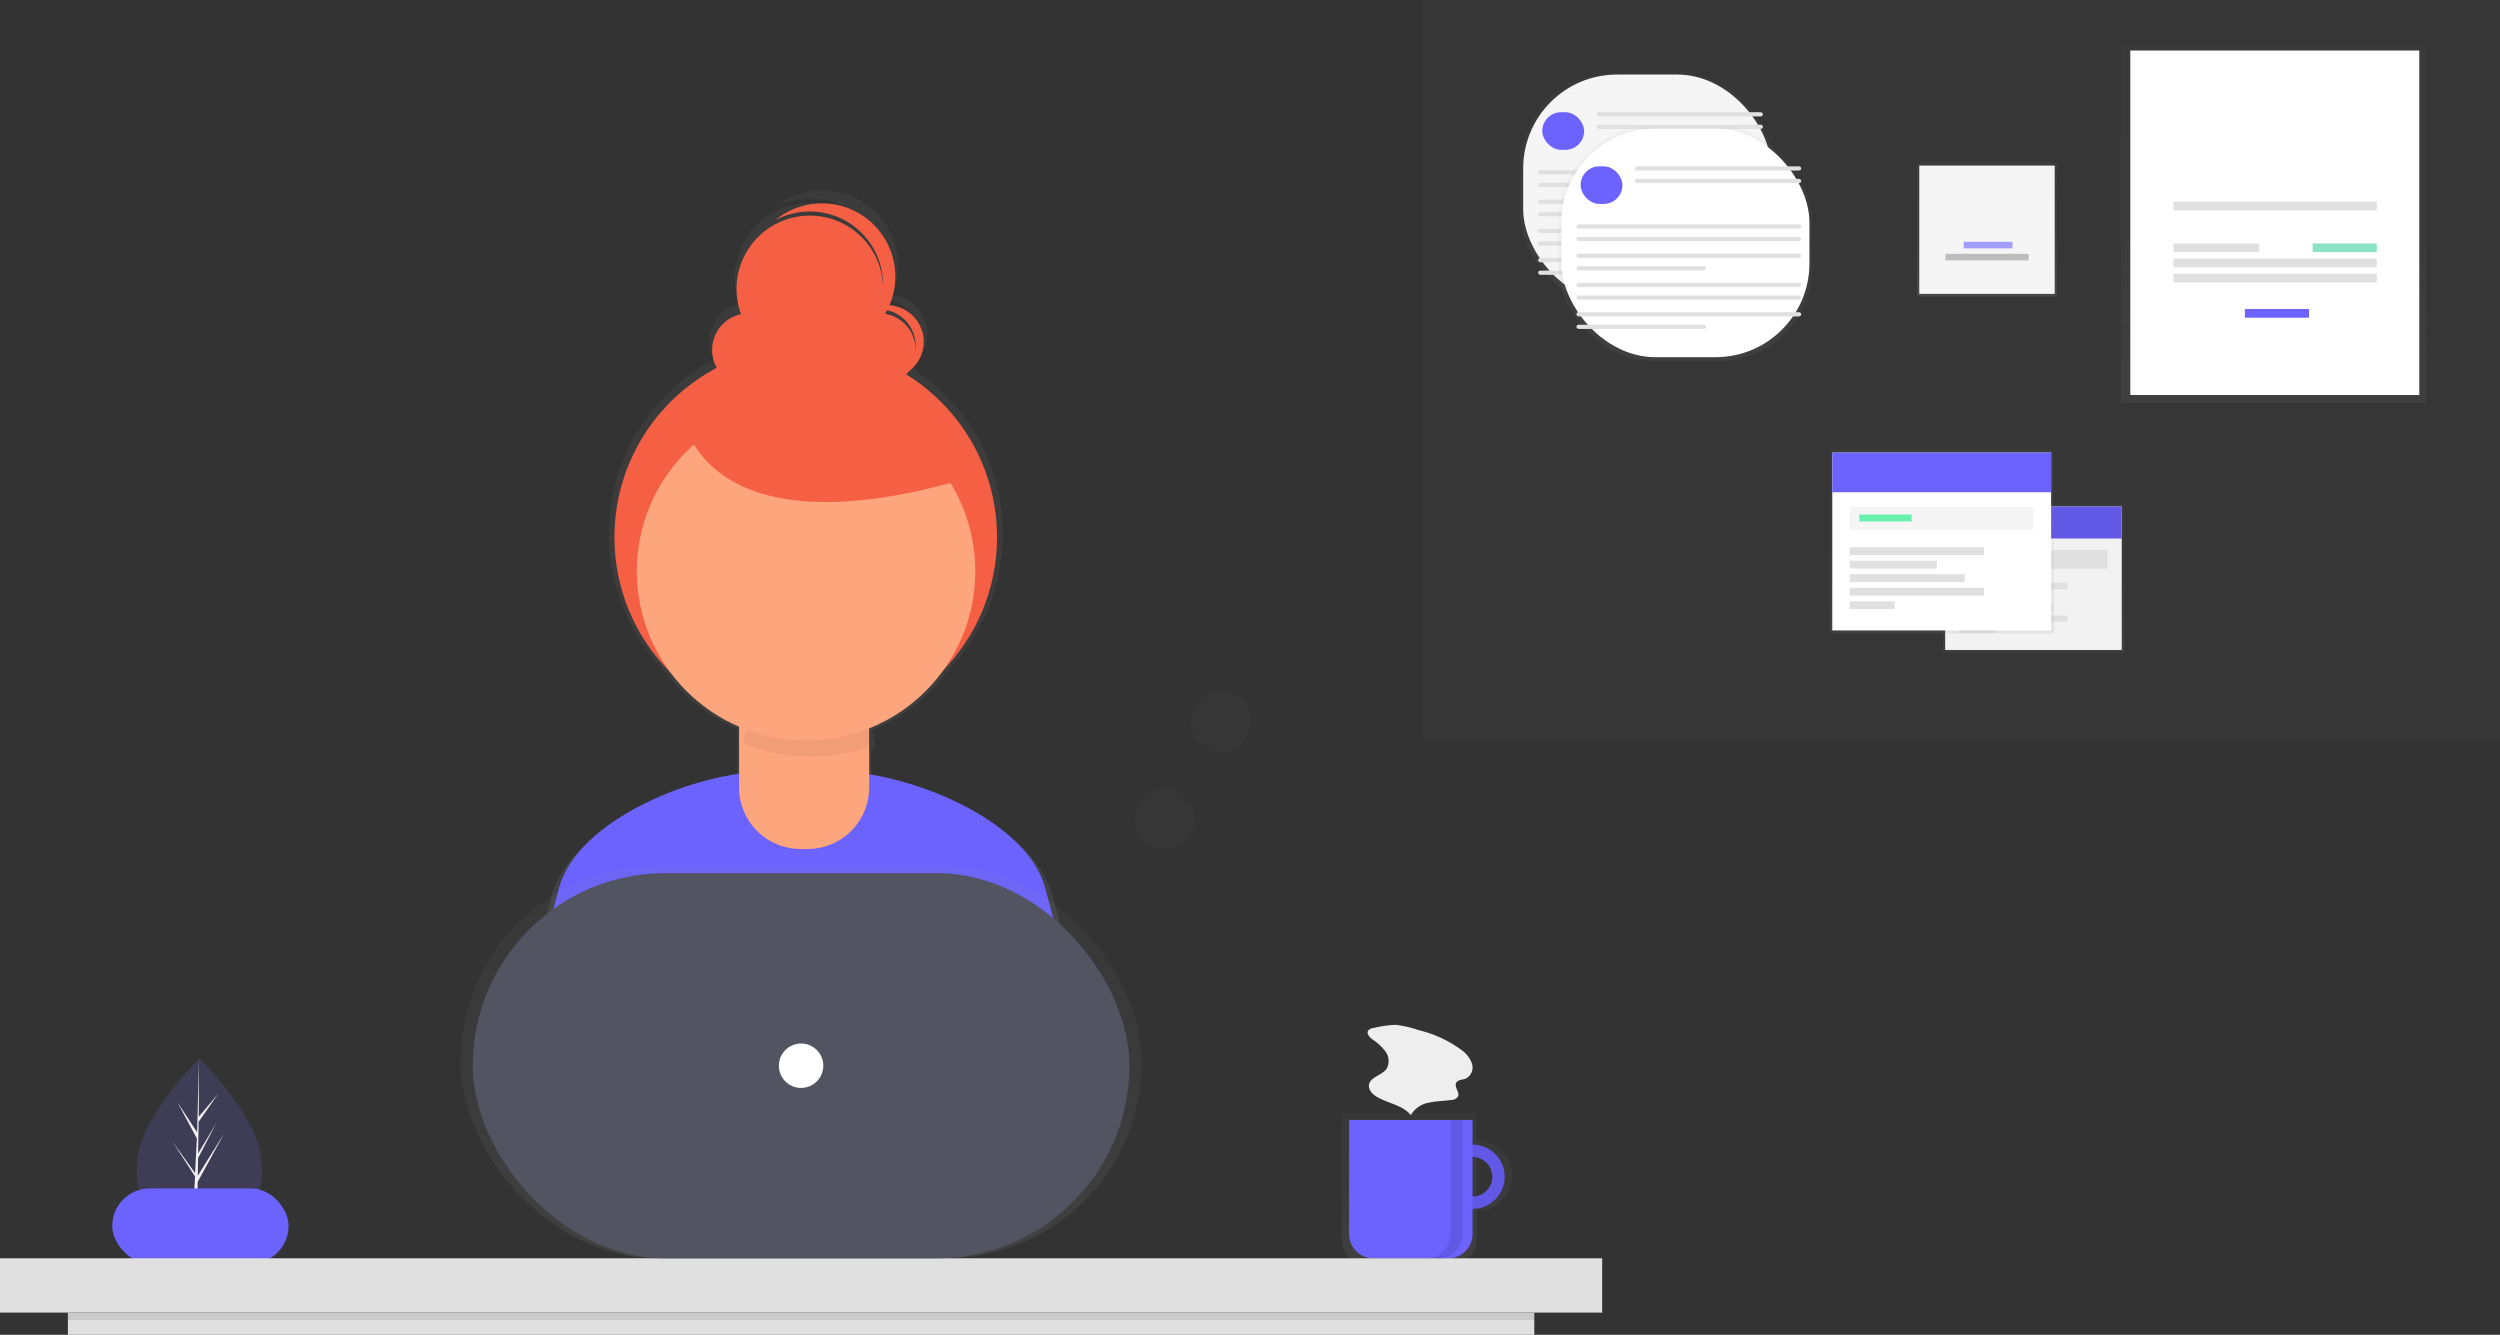 <svg xmlns="http://www.w3.org/2000/svg" width="119.868" height="64" viewBox="0 0 119.868 64">
    <rect x="0" y="0" width="119.868" height="64" fill="#333333" stroke="none"/>
    <defs>
        <linearGradient id="linear-gradient" x1=".5" x2=".5" y1="1" gradientUnits="objectBoundingBox">
            <stop offset="0" stop-color="gray" stop-opacity=".251"/>
            <stop offset=".535" stop-color="gray" stop-opacity=".122"/>
            <stop offset="1" stop-color="gray" stop-opacity=".102"/>
        </linearGradient>
        <style>
            .cls-2{fill:#f2f2f2}.cls-3{fill:url(#linear-gradient)}.cls-4{fill:#6c63ff}.cls-5{fill:#f55f44}.cls-6{fill:#fda57d}.cls-8{opacity:.7}.cls-14,.cls-9{opacity:.1}.cls-10{fill:#e0e0e0}.cls-14{fill:#535461}.cls-12{fill:#fff}.cls-15{opacity:.5}.cls-16{fill:#f5f5f5}
        </style>
    </defs>
    <g id="Group_7644" transform="translate(0 -5)">
        <path id="Path_6103" fill="#3f3d56" d="M229.826 630.827a2.7 2.7 0 0 1-2.983 3.031h-.114q-.114 0-.227-.01a2.653 2.653 0 0 1-2.642-3.019c0-2.162 2.762-4.89 2.971-5.093l.012-.012s2.983 2.856 2.983 5.103z" transform="translate(-217.282 -569.963)"/>
        <path id="Path_6104" d="M239.139 633.514l1.091-1.524-1.094 1.692v.175c-.076 0-.152 0-.227-.01l.118-2.248v-.017l.011-.212-1.1-1.7 1.1 1.537v.045l.089-1.7-.939-1.752.95 1.454.092-3.521-.015 2.776.934-1.1-.938 1.34-.025 1.52.873-1.459-.876 1.683-.014.845 1.267-2.031-1.271 2.326z" class="cls-2" transform="translate(-229.687 -569.963)"/>
        <path id="Path_6105" d="M401.489 309.531c-.8-2.893-5.222-5.025-8.675-5.576v-1.39l.19-.073a3.072 3.072 0 0 0-.166-.814 8.381 8.381 0 0 0 3.672-2.9 9.443 9.443 0 0 0-1.864-14.557 1.853 1.853 0 0 0-.828-3.413 3.616 3.616 0 0 0-5.63-4.2 3.615 3.615 0 0 1 5.313 3.192v.095a3.616 3.616 0 1 0-7.009 1.353 1.808 1.808 0 0 0-1.2 2.648 9.443 9.443 0 0 0-2.3 15.019 8.383 8.383 0 0 0 3.406 2.7v2.316c-3.49.5-8.085 2.67-8.888 5.635-.7 2.583-1.447 5.42-1.818 7.086 3.185 2.238 9.87 3.553 14.059 3.553 3.98 0 10.485-1.186 13.577-3.224-.338-1.838-1.109-4.8-1.839-7.45zm-6.381-26.723v.1a1.808 1.808 0 0 0-1.5-1.679q.053-.089.1-.181a1.808 1.808 0 0 1 1.4 1.76z" class="cls-3" transform="translate(-351.045 -261.658)"/>
        <path id="Path_6106" d="M392.655 525.936c3.867 0 10.186-1.152 13.19-3.133-.325-1.778-1.074-4.655-1.783-7.23-.9-3.279-6.605-5.553-10.007-5.553h-3.278c-3.412 0-9.122 2.287-10.014 5.58-.68 2.51-1.405 5.266-1.766 6.884 3.095 2.175 9.588 3.452 13.658 3.452z" class="cls-4" transform="translate(-353.959 -468.029)"/>
        <circle id="Ellipse_50" cx="9.173" cy="9.173" r="9.173" class="cls-5" transform="translate(29.46 21.583)"/>
        <path id="Path_6107" d="M298.549 306.181h4.8a.718.718 0 0 1 .718.718v4.907a2.949 2.949 0 0 1-2.949 2.949h-.339a2.949 2.949 0 0 1-2.949-2.949V306.9a.718.718 0 0 1 .719-.719z" class="cls-6" transform="translate(-262.393 -269.049)"/>
        <path id="Path_6108" d="M471.359 479.107a8.088 8.088 0 0 0 3.015-.581 2.988 2.988 0 0 0-2.98-2.794h-.256a2.989 2.989 0 0 0-2.976 2.719 8.086 8.086 0 0 0 3.197.656z" opacity="0.05" transform="translate(-432.515 -437.82)"/>
        <circle id="Ellipse_51" cx="8.115" cy="8.115" r="8.115" class="cls-6" transform="translate(30.534 24.277)"/>
        <circle id="Ellipse_52" cx="1.757" cy="1.757" r="1.757" class="cls-5" transform="translate(34.144 20.022)"/>
        <circle id="Ellipse_53" cx="1.757" cy="1.757" r="1.757" class="cls-5" transform="translate(40.39 20.022)"/>
        <circle id="Ellipse_54" cx="3.513" cy="3.513" r="3.513" class="cls-5" transform="translate(35.315 15.338)"/>
        <path id="Path_6109" d="M518.805 322.1a1.748 1.748 0 0 0-.98.3 1.756 1.756 0 0 1 1.57 3.111 1.756 1.756 0 0 0-.59-3.409z" class="cls-5" transform="translate(-476.268 -302.469)"/>
        <path id="Path_6110" d="M483.276 281.094a3.5 3.5 0 0 0-2.234.8 3.513 3.513 0 0 1 3.883 5.813 3.513 3.513 0 0 0-1.649-6.615z" class="cls-5" transform="translate(-443.862 -266.342)"/>
        <path id="Path_6111" d="M444.05 350.686s.976 6.441 13.272 2.928l-6.05-5.27z" class="cls-5" transform="translate(-411.272 -325.59)"/>
        <rect id="Rectangle_6661" width="8.455" height="3.598" class="cls-4" rx="1.799" transform="translate(5.382 61.981)"/>
        <g id="Group_7636" class="cls-8" transform="translate(64.332 58.386)">
            <path id="Path_6112" d="M715.718 649.1v-1.3h-6.482v6a1.264 1.264 0 0 0 1.264 1.264h3.954a1.264 1.264 0 0 0 1.264-1.264v-1.329a1.685 1.685 0 1 0 0-3.371zm0 2.722v-2.074a1.037 1.037 0 1 1 0 2.074z" class="cls-3" transform="translate(-709.236 -647.802)"/>
        </g>
        <path id="Path_6113" d="M750.565 660.4a1.539 1.539 0 1 0 1.539 1.539 1.539 1.539 0 0 0-1.539-1.539zm0 2.486a.947.947 0 1 1 .947-.947.947.947 0 0 1-.947.949z" class="cls-4" transform="translate(-679.96 -600.517)"/>
        <path id="Path_6114" d="M750.565 660.4a1.539 1.539 0 1 0 1.539 1.539 1.539 1.539 0 0 0-1.539-1.539zm0 2.486a.947.947 0 1 1 .947-.947.947.947 0 0 1-.947.949z" class="cls-9" transform="translate(-679.96 -600.517)"/>
        <path id="Path_6115" d="M543.642 487.455h5.918v5.468a1.16 1.16 0 0 1-1.16 1.16h-3.6a1.16 1.16 0 0 1-1.16-1.16z" class="cls-4" transform="translate(-478.955 -428.753)"/>
        <path id="Rectangle_6662" d="M0 0H76.82V2.604H0z" class="cls-10" transform="translate(0 65.331)"/>
        <g id="Group_7637" class="cls-8" transform="translate(22.075 46.518)">
            <rect id="Rectangle_6663" width="32.669" height="18.812" class="cls-3" rx="9.406"/>
        </g>
        <rect id="Rectangle_6664" width="31.486" height="18.465" fill="#535461" rx="9.233" transform="translate(22.667 46.865)"/>
        <circle id="Ellipse_55" cx="1.065" cy="1.065" r="1.065" class="cls-12" transform="translate(37.345 55.033)"/>
        <path id="Rectangle_6665" d="M0 0H70.31V1.065H0z" class="cls-10" transform="translate(3.255 67.935)"/>
        <path id="Rectangle_6666" d="M0 0H70.31V0.355H0z" class="cls-9" transform="translate(3.255 67.935)"/>
        <path id="Path_6116" d="M744.461 650.455v5.474a1.154 1.154 0 0 1-1.154 1.154h.592a1.154 1.154 0 0 0 1.154-1.154v-5.474z" class="cls-9" transform="translate(-674.92 -591.753)"/>
        <path id="Path_6117" fill="#eee" d="M719.936 612.252a.346.346 0 0 0-.261.133c-.078.141.063.3.192.4a2.544 2.544 0 0 1 .648.6.757.757 0 0 1 .036.836c-.23.312-.779.379-.832.763-.034.247.179.457.4.581.533.305 1.22.387 1.606.865a1.245 1.245 0 0 1 .873-.6c.356-.081.726-.075 1.087-.13a.376.376 0 0 0 .3-.159c.1-.2-.187-.451-.087-.656.076-.156.3-.144.46-.207a.6.6 0 0 0 .3-.715 1.345 1.345 0 0 0-.509-.661 5.7 5.7 0 0 0-2.05-.948A5.26 5.26 0 0 0 721 612.1a5.435 5.435 0 0 0-1.064.152z" transform="translate(-654.08 -557.962)"/>
        <path id="Rectangle_6667" d="M0 0H51.698V35.419H0z" class="cls-14" transform="translate(68.17 5)"/>
        <g id="Group_7638" class="cls-15" transform="translate(72.884 8.488)">
            <rect id="Rectangle_6668" width="12.17" height="11.228" class="cls-3" rx="4.5"/>
        </g>
        <rect id="Rectangle_6669" width="11.889" height="10.956" class="cls-16" rx="4.5" transform="translate(73.033 8.575)"/>
        <rect id="Rectangle_6670" width="2.005" height="1.805" class="cls-4" rx=".902" transform="translate(73.949 10.38)"/>
        <rect id="Rectangle_6671" width="7.971" height=".201" class="cls-10" rx=".1" transform="translate(76.556 10.38)"/>
        <rect id="Rectangle_6672" width="7.971" height=".201" class="cls-10" rx=".1" transform="translate(76.556 10.981)"/>
        <rect id="Rectangle_6673" width="10.778" height=".201" class="cls-10" rx=".1" transform="translate(73.749 13.165)"/>
        <rect id="Rectangle_6674" width="10.778" height=".201" class="cls-10" rx=".1" transform="translate(73.749 13.766)"/>
        <rect id="Rectangle_6675" width="10.778" height=".201" class="cls-10" rx=".1" transform="translate(73.749 14.568)"/>
        <rect id="Rectangle_6676" width="6.216" height=".201" class="cls-10" rx=".1" transform="translate(73.749 15.17)"/>
        <rect id="Rectangle_6677" width="10.778" height=".201" class="cls-10" rx=".1" transform="translate(73.749 15.97)"/>
        <rect id="Rectangle_6678" width="10.778" height=".201" class="cls-10" rx=".1" transform="translate(73.749 16.571)"/>
        <rect id="Rectangle_6679" width="10.778" height=".201" class="cls-10" rx=".1" transform="translate(73.749 17.373)"/>
        <rect id="Rectangle_6680" width="6.216" height=".201" class="cls-10" rx=".1" transform="translate(73.749 17.975)"/>
        <g id="Group_7639" class="cls-15" transform="translate(74.721 11.083)">
            <rect id="Rectangle_6681" width="12.17" height="11.228" class="cls-3" rx="4.5"/>
        </g>
        <rect id="Rectangle_6682" width="11.889" height="10.956" class="cls-12" rx="4.5" transform="translate(74.869 11.17)"/>
        <rect id="Rectangle_6683" width="2.005" height="1.805" class="cls-4" rx=".902" transform="translate(75.786 12.974)"/>
        <rect id="Rectangle_6684" width="7.971" height=".201" class="cls-10" rx=".1" transform="translate(78.392 12.974)"/>
        <rect id="Rectangle_6685" width="7.971" height=".201" class="cls-10" rx=".1" transform="translate(78.392 13.576)"/>
        <rect id="Rectangle_6686" width="10.778" height=".201" class="cls-10" rx=".1" transform="translate(75.585 15.759)"/>
        <rect id="Rectangle_6687" width="10.778" height=".201" class="cls-10" rx=".1" transform="translate(75.585 16.361)"/>
        <rect id="Rectangle_6688" width="10.778" height=".201" class="cls-10" rx=".1" transform="translate(75.585 17.163)"/>
        <rect id="Rectangle_6689" width="6.216" height=".201" class="cls-10" rx=".1" transform="translate(75.585 17.764)"/>
        <rect id="Rectangle_6690" width="10.778" height=".201" class="cls-10" rx=".1" transform="translate(75.585 18.564)"/>
        <rect id="Rectangle_6691" width="10.778" height=".201" class="cls-10" rx=".1" transform="translate(75.585 19.166)"/>
        <rect id="Rectangle_6692" width="10.778" height=".201" class="cls-10" rx=".1" transform="translate(75.585 19.968)"/>
        <rect id="Rectangle_6693" width="6.216" height=".201" class="cls-10" rx=".1" transform="translate(75.585 20.569)"/>
        <path id="Rectangle_6694" d="M0 0H6.703V6.44H0z" class="cls-3" transform="translate(91.92 12.782)"/>
        <path id="Rectangle_6695" d="M0 0H6.492V6.151H0z" class="cls-16" transform="translate(92.025 12.939)"/>
        <g id="Group_7640" opacity="0.6" transform="translate(94.154 16.593)">
            <path id="Rectangle_6696" d="M0 0H2.339V0.315H0z" class="cls-4"/>
        </g>
        <path id="Rectangle_6697" fill="#bdbdbd" d="M0 0H3.995V0.315H0z" transform="translate(93.274 17.171)"/>
        <g id="Group_7641" class="cls-15" transform="translate(101.693 7.147)">
            <path id="Rectangle_6698" d="M0 0H14.616V17.173H0z" class="cls-3"/>
        </g>
        <path id="Rectangle_6699" d="M0 0H13.856V16.516H0z" class="cls-12" transform="translate(102.142 7.423)"/>
        <path id="Rectangle_6700" d="M0 0H9.744V0.415H0z" class="cls-10" transform="translate(104.215 14.669)"/>
        <path id="Rectangle_6701" d="M0 0H9.744V0.415H0z" class="cls-10" transform="translate(104.215 17.399)"/>
        <path id="Rectangle_6702" d="M0 0H9.744V0.415H0z" class="cls-10" transform="translate(104.215 18.125)"/>
        <path id="Rectangle_6703" d="M0 0H4.112V0.415H0z" class="cls-10" transform="translate(104.215 16.674)"/>
        <path id="Rectangle_6704" fill="#3ad29f" d="M0 0H3.075V0.415H0z" opacity="0.6" transform="translate(110.884 16.674)"/>
        <path id="Rectangle_6705" d="M0 0H3.075V0.415H0z" class="cls-4" transform="translate(107.636 19.818)"/>
        <g id="Group_7642" class="cls-15" transform="translate(93.165 29.15)">
            <path id="Rectangle_6706" d="M0 0H8.685V7.133H0z" class="cls-3"/>
        </g>
        <path id="Rectangle_6707" d="M0 0H8.465V6.88H0z" class="cls-2" transform="translate(93.266 29.284)"/>
        <path id="Rectangle_6708" d="M0 0H8.465V1.535H0z" class="cls-4" transform="translate(93.266 29.284)"/>
        <path id="Rectangle_6709" d="M0 0H8.465V1.535H0z" class="cls-9" transform="translate(93.266 29.284)"/>
        <path id="Rectangle_6710" d="M0 0H7.116V0.894H0z" class="cls-10" transform="translate(93.941 31.375)"/>
        <path id="Rectangle_6711" d="M0 0H5.194V0.304H0z" class="cls-10" transform="translate(93.941 32.944)"/>
        <path id="Rectangle_6712" d="M0 0H3.373V0.304H0z" class="cls-10" transform="translate(93.941 33.466)"/>
        <path id="Rectangle_6713" d="M0 0H4.452V0.304H0z" class="cls-10" transform="translate(93.941 33.989)"/>
        <path id="Rectangle_6714" d="M0 0H5.194V0.304H0z" class="cls-10" transform="translate(93.941 34.512)"/>
        <path id="Rectangle_6715" d="M0 0H1.737V0.304H0z" class="cls-10" transform="translate(93.941 35.035)"/>
        <g id="Group_7643" class="cls-15" transform="translate(87.727 26.533)">
            <path id="Rectangle_6716" d="M0 0H10.764V8.841H0z" class="cls-3"/>
        </g>
        <path id="Rectangle_6717" d="M0 0H10.493V8.528H0z" class="cls-12" transform="translate(87.853 26.7)"/>
        <path id="Rectangle_6718" d="M0 0H10.493V1.902H0z" class="cls-4" transform="translate(87.853 26.7)"/>
        <path id="Rectangle_6719" d="M0 0H8.82V1.108H0z" class="cls-16" transform="translate(88.689 29.292)"/>
        <path id="Rectangle_6720" d="M0 0H6.438V0.376H0z" class="cls-10" transform="translate(88.689 31.236)"/>
        <path id="Rectangle_6721" d="M0 0H4.18V0.376H0z" class="cls-10" transform="translate(88.689 31.884)"/>
        <path id="Rectangle_6722" d="M0 0H5.518V0.376H0z" class="cls-10" transform="translate(88.689 32.532)"/>
        <path id="Rectangle_6723" d="M0 0H6.438V0.376H0z" class="cls-10" transform="translate(88.689 33.18)"/>
        <path id="Rectangle_6724" d="M0 0H2.153V0.376H0z" class="cls-10" transform="translate(88.689 33.828)"/>
        <path id="Rectangle_6725" fill="#69f0ae" d="M0 0H2.508V0.334H0z" transform="translate(89.149 29.668)"/>
        <circle id="Ellipse_56" cx="1.453" cy="1.453" r="1.453" class="cls-14" transform="translate(54.397 42.805)"/>
        <circle id="Ellipse_57" cx="1.453" cy="1.453" r="1.453" class="cls-14" transform="translate(57.096 38.134)"/>
    </g>
</svg>
